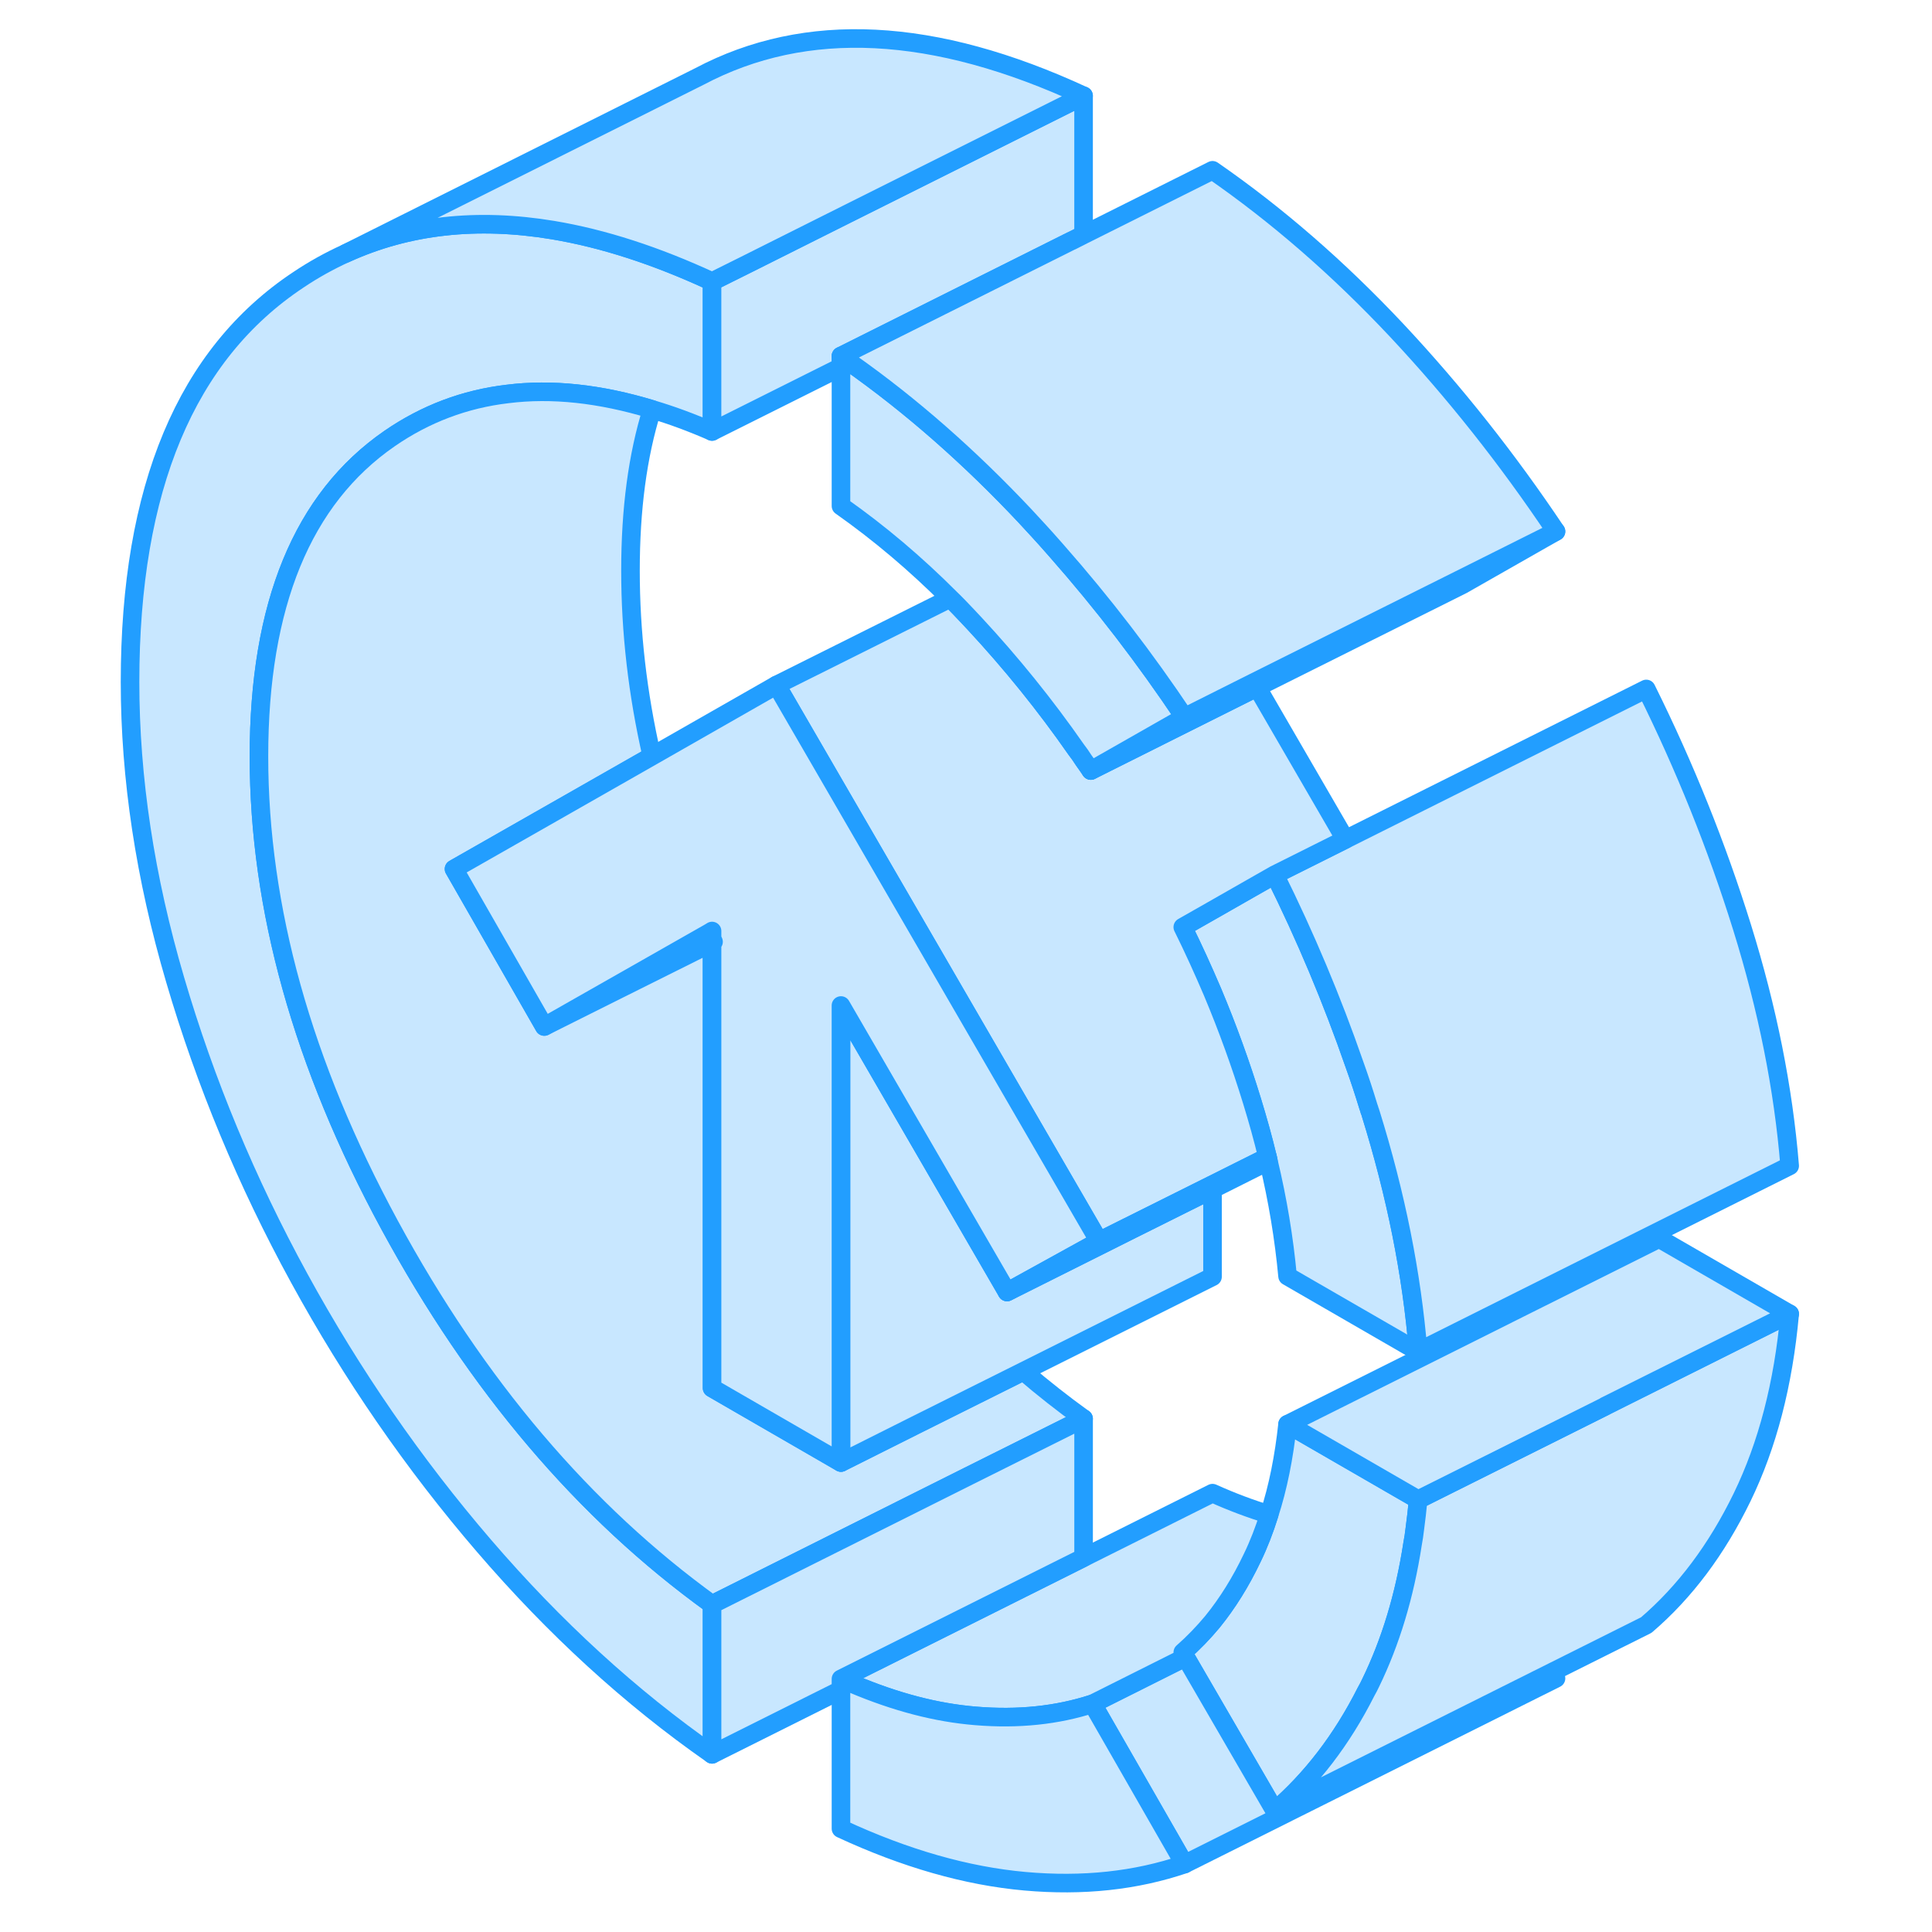 <svg width="48" height="48" viewBox="0 0 94 104" fill="#c8e7ff" xmlns="http://www.w3.org/2000/svg" stroke-width="1px" stroke-linecap="round" stroke-linejoin="round"><path d="M33.33 50.507V50.747L33.41 50.697C33.38 50.627 33.35 50.567 33.33 50.507Z" stroke="#229EFF" stroke-linejoin="round"/><path d="M71.34 80.728C71.29 81.267 71.23 81.787 71.16 82.308C71.13 82.578 71.09 82.838 71.04 83.097C70.61 85.907 69.85 88.397 68.78 90.597C68.7 90.757 68.63 90.907 68.54 91.058C67.23 93.657 65.58 95.797 63.62 97.478L58.82 89.207L58.67 88.948C59.24 88.448 59.77 87.897 60.27 87.297C61.08 86.297 61.79 85.157 62.4 83.877C62.76 83.138 63.06 82.358 63.32 81.528C63.8 80.058 64.12 78.427 64.31 76.668L71.34 80.728Z" stroke="#229EFF" stroke-linejoin="round"/><path d="M71.34 72.757L64.31 68.697C64.12 66.657 63.78 64.597 63.28 62.507C63.27 62.437 63.25 62.357 63.23 62.287C62.99 61.287 62.71 60.287 62.4 59.277C61.79 57.287 61.08 55.327 60.27 53.397C59.77 52.227 59.24 51.057 58.67 49.907L60.27 48.997L62.39 47.787L63.62 47.087C65.28 50.427 66.71 53.837 67.91 57.297C68.18 58.047 68.43 58.807 68.66 59.567C68.69 59.637 68.71 59.717 68.73 59.787C68.75 59.837 68.77 59.877 68.78 59.927C70.14 64.297 71 68.577 71.34 72.757Z" stroke="#229EFF" stroke-linejoin="round"/><path d="M8.94 40.717C8.94 48.877 11.28 57.287 15.97 65.937C20.66 74.587 26.44 81.397 33.33 86.367V94.437C28.93 91.367 24.84 87.617 21.05 83.207C17.26 78.797 13.95 73.997 11.11 68.807C8.27 63.617 6.05 58.267 4.43 52.747C2.81 47.237 2 41.887 2 36.707C2 26.277 5.02 19.067 11.07 15.057C11.89 14.507 12.74 14.037 13.62 13.637C16.96 12.117 20.68 11.707 24.77 12.387C27.46 12.837 30.31 13.757 33.33 15.157V23.227C32.23 22.747 31.15 22.347 30.1 22.037C27.3 21.187 24.71 20.907 22.32 21.207C20.02 21.477 17.9 22.277 15.97 23.607C11.28 26.847 8.94 32.547 8.94 40.717Z" stroke="#229EFF" stroke-linejoin="round"/><path d="M33.329 50.507C33.279 50.397 33.229 50.297 33.199 50.197L28.239 53.017C28.259 53.097 28.299 53.167 28.339 53.237L33.329 50.747L33.409 50.697C33.379 50.627 33.349 50.567 33.329 50.507Z" stroke="#229EFF" stroke-linejoin="round"/><path d="M53.33 76.367L47.12 79.467L33.33 86.367C26.439 81.397 20.66 74.587 15.97 65.937C11.28 57.287 8.939 48.877 8.939 40.717C8.939 32.557 11.28 26.847 15.97 23.607C17.899 22.277 20.02 21.477 22.32 21.207C24.709 20.907 27.299 21.187 30.099 22.037C29.32 24.527 28.939 27.417 28.939 30.717C28.939 34.017 29.32 37.337 30.09 40.707L24.739 43.757L19.439 46.777L24.299 55.257L28.34 53.237L33.33 50.747V74.717L40.269 78.727L44.279 76.717L50.09 73.817C51.139 74.717 52.219 75.567 53.33 76.367Z" stroke="#229EFF" stroke-linejoin="round"/><path d="M60.27 64.017V68.727L50.09 73.817L44.279 76.717L40.27 78.727V54.127L49.21 69.547L55.9 66.197L60.27 64.017Z" stroke="#229EFF" stroke-linejoin="round"/><path d="M78.76 90.347L58.76 100.347L53.81 91.717L58.82 89.207L63.62 97.477L76.779 90.897L78.56 90.007L78.76 90.347Z" stroke="#229EFF" stroke-linejoin="round"/><path d="M63.32 81.527C63.06 82.357 62.76 83.137 62.4 83.877C61.79 85.157 61.08 86.297 60.27 87.297C59.77 87.897 59.24 88.447 58.67 88.947L58.82 89.207L53.81 91.717C51.9 92.337 49.8 92.557 47.52 92.367C45.419 92.197 43.23 91.627 40.91 90.647H40.9C40.69 90.567 40.48 90.467 40.27 90.377L52.85 84.087L53.33 83.847L60.27 80.377C61.309 80.847 62.33 81.227 63.32 81.527Z" stroke="#229EFF" stroke-linejoin="round"/><path d="M91.339 70.728C90.999 74.507 90.139 77.797 88.779 80.597C87.419 83.397 85.699 85.698 83.619 87.478L78.559 90.007L76.779 90.897L63.619 97.478C65.579 95.797 67.229 93.657 68.539 91.058C68.629 90.907 68.699 90.757 68.779 90.597C69.849 88.397 70.609 85.907 71.039 83.108C71.089 82.838 71.129 82.578 71.159 82.308C71.229 81.787 71.289 81.267 71.339 80.728L81.409 75.698L91.339 70.728Z" stroke="#229EFF" stroke-linejoin="round"/><path d="M91.339 62.757L71.339 72.757C70.999 68.577 70.139 64.297 68.779 59.927C68.769 59.877 68.749 59.837 68.729 59.787C68.709 59.717 68.689 59.637 68.659 59.567C68.429 58.807 68.179 58.047 67.909 57.297C66.709 53.837 65.279 50.427 63.619 47.087L67.419 45.187L83.619 37.087C85.699 41.277 87.419 45.557 88.779 49.927C90.139 54.297 90.999 58.577 91.339 62.757Z" stroke="#229EFF" stroke-linejoin="round"/><path d="M60.27 48.997L58.67 49.907C59.24 51.057 59.77 52.227 60.27 53.397C61.08 55.327 61.79 57.287 62.4 59.277C62.71 60.287 62.99 61.287 63.23 62.287L60.27 63.767L55.66 66.067L54.16 66.817L42.25 46.277L36.8 36.877L46.15 32.207C46.31 32.357 46.46 32.517 46.62 32.677C46.91 32.977 47.19 33.277 47.48 33.587C49.43 35.687 51.26 37.947 52.93 40.347C53.08 40.537 53.21 40.727 53.33 40.917C53.47 41.107 53.59 41.287 53.72 41.477L62.67 36.997L67.42 45.187L63.62 47.087L62.39 47.787L60.27 48.997Z" stroke="#229EFF" stroke-linejoin="round"/><path d="M78.76 28.607L73.72 31.477L62.67 36.997L53.72 41.477L58.76 38.607L62.51 36.727L73.54 31.217L78.76 28.607Z" stroke="#229EFF" stroke-linejoin="round"/><path d="M53.329 5.157V12.637L52.679 12.967H52.669L40.269 19.167V19.757L33.329 23.227V15.157L35.079 14.287L40.629 11.507L53.329 5.157Z" stroke="#229EFF" stroke-linejoin="round"/><path d="M53.329 5.157L40.629 11.507L35.079 14.287L33.329 15.157C30.309 13.757 27.459 12.837 24.769 12.387C20.679 11.707 16.959 12.117 13.619 13.637L32.649 4.117C38.389 1.077 45.279 1.427 53.329 5.157Z" stroke="#229EFF" stroke-linejoin="round"/><path d="M58.76 38.608L53.72 41.477C53.59 41.288 53.47 41.108 53.33 40.917C53.21 40.727 53.08 40.538 52.93 40.347C51.26 37.947 49.43 35.688 47.48 33.587C47.19 33.278 46.91 32.977 46.62 32.678C46.46 32.517 46.31 32.358 46.15 32.208C44.28 30.337 42.33 28.688 40.27 27.238V19.168C40.429 19.277 40.599 19.398 40.76 19.517C44.05 21.837 47.19 24.598 50.17 27.767C50.68 28.317 51.19 28.867 51.69 29.438C51.76 29.517 51.83 29.598 51.9 29.677C54.36 32.468 56.639 35.438 58.76 38.608Z" stroke="#229EFF" stroke-linejoin="round"/><path d="M78.76 28.608L73.54 31.218L62.51 36.727L58.76 38.608C56.639 35.438 54.36 32.468 51.9 29.677C51.83 29.598 51.76 29.517 51.69 29.438C51.19 28.867 50.68 28.317 50.17 27.767C47.19 24.598 44.05 21.837 40.76 19.517C40.599 19.398 40.429 19.277 40.27 19.168L52.67 12.967H52.68L53.33 12.637L60.27 9.167C63.739 11.568 67.04 14.438 70.17 17.767C73.29 21.098 76.15 24.707 78.76 28.608Z" stroke="#229EFF" stroke-linejoin="round"/><path d="M91.34 70.728L81.41 75.688V75.698L71.34 80.728L64.31 76.668L84.31 66.668L91.34 70.728Z" stroke="#229EFF" stroke-linejoin="round"/><path d="M58.76 100.347C56.15 101.237 53.29 101.547 50.17 101.267C47.04 100.987 43.739 100.047 40.27 98.437V90.377C40.48 90.467 40.69 90.567 40.9 90.647H40.91C43.23 91.627 45.419 92.197 47.52 92.367C49.8 92.557 51.9 92.337 53.81 91.717L58.76 100.347Z" stroke="#229EFF" stroke-linejoin="round"/><path d="M53.33 76.367V83.847L52.85 84.087L40.27 90.377V90.967L33.33 94.437V86.367L47.12 79.467L53.33 76.367Z" stroke="#229EFF" stroke-linejoin="round"/><path d="M54.16 66.817L49.21 69.547L40.269 54.127V78.727L33.33 74.717V50.747L33.41 50.697C33.38 50.627 33.349 50.567 33.33 50.507V50.117L33.2 50.197L28.239 53.017L24.299 55.257L19.439 46.777L24.739 43.757L30.09 40.707L36.799 36.877L42.249 46.277L54.16 66.817Z" stroke="#229EFF" stroke-linejoin="round"/><path d="M63.28 62.507L60.27 64.017L55.9 66.197L49.21 69.547L54.16 66.817L55.66 66.067L60.27 63.767L63.23 62.287C63.25 62.357 63.27 62.437 63.28 62.507Z" stroke="#229EFF" stroke-linejoin="round"/></svg>